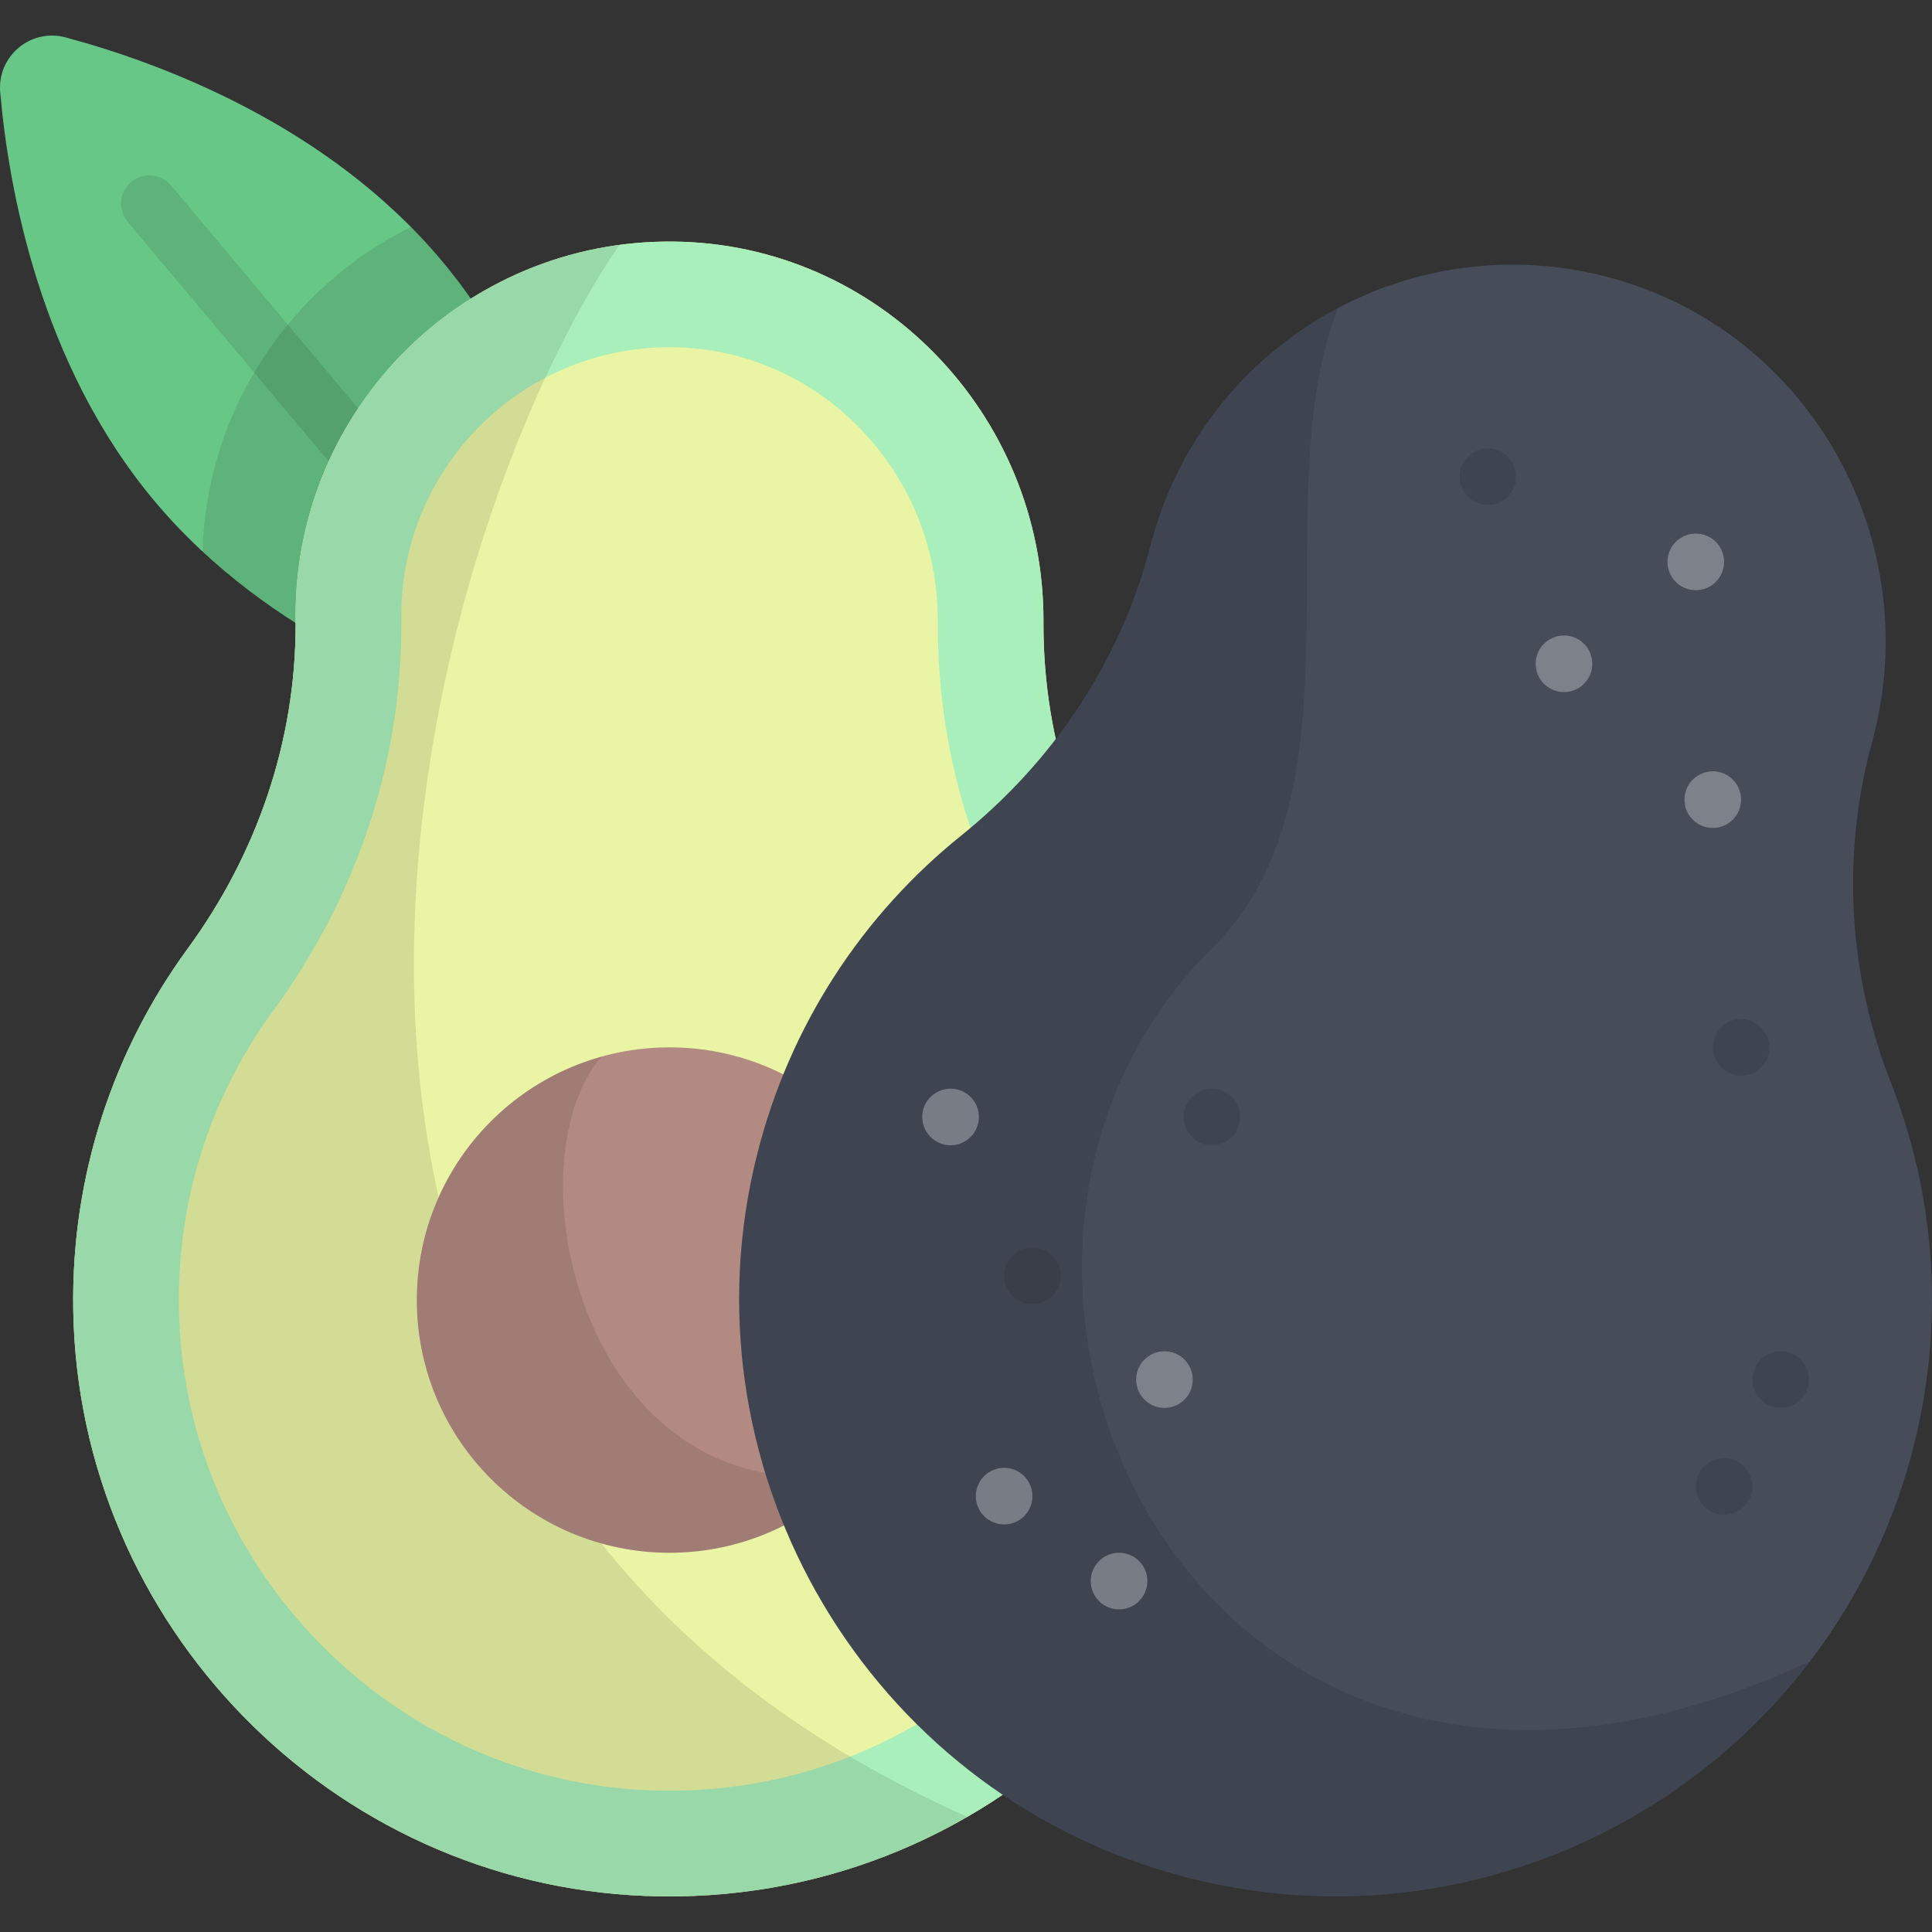 <?xml version="1.0" encoding="iso-8859-1"?>
<!-- Generator: Adobe Illustrator 19.0.0, SVG Export Plug-In . SVG Version: 6.00 Build 0)  -->
<svg version="1.1" id="Capa_1" xmlns="http://www.w3.org/2000/svg" xmlns:xlink="http://www.w3.org/1999/xlink" x="0px" y="0px"
	 viewBox="0 0 511.998 511.998" style="enable-background:new 0 0 511.998 511.998;" xml:space="preserve">
<rect x="0" y="0" width="511.998" height="511.998" fill="#333333" stroke="none"/>
<path style="fill:#67C787;" d="M117.038,69.066c30.416,36.249,38.724,82.972,40.953,108.413c0.837,9.559-8.061,17.025-17.329,14.54
	c-24.667-6.613-69.238-22.908-99.655-59.157C10.592,96.614,2.284,49.89,0.055,24.45C-0.783,14.891,8.116,7.424,17.384,9.909
	C42.051,16.522,86.621,32.817,117.038,69.066z"/>
<path style="opacity:0.1;enable-background:new    ;" d="M157.991,177.479c-2.229-25.441-10.537-72.164-40.953-108.413
	c-2.616-3.117-5.342-6.076-8.145-8.904c-31.924,15.775-54.127,48.236-55.21,85.993c29.136,27.07,65.559,40.122,86.979,45.864
	C149.931,194.504,158.829,187.038,157.991,177.479z"/>
<path style="opacity:0.1;enable-background:new    ;" d="M118.465,155.465c-2.141,0-4.266-0.911-5.749-2.679L33.84,58.785
	c-2.663-3.174-2.249-7.904,0.924-10.566c3.174-2.664,7.904-2.248,10.566,0.924l78.876,94.001c2.663,3.174,2.249,7.904-0.924,10.566
	C121.877,154.89,120.166,155.465,118.465,155.465z"/>
<path style="fill:#E9F4A4;" d="M276.528,165.663v-1.311c0-54.64-43.704-99.931-98.343-100.336
	c-55.073-0.408-99.846,44.113-99.846,99.092v2.545c0,30.898-10.316,60.743-28.557,85.682c-19.574,26.761-30.937,59.905-30.374,95.73
	c1.312,83.531,68.364,152.205,151.844,155.388c90.103,3.436,164.228-68.59,164.228-157.928c0-35.101-11.446-67.524-30.806-93.75
	C286.466,226.11,276.528,196.32,276.528,165.663z"/>
<path style="fill:#A8EFBB;" d="M304.673,250.774c-18.207-24.664-28.145-54.454-28.145-85.111v-1.311
	c0-54.64-43.705-99.931-98.343-100.336c-55.073-0.408-99.846,44.113-99.846,99.092v2.545c0,30.898-10.316,60.743-28.557,85.682
	c-19.574,26.761-30.937,59.905-30.374,95.729c1.312,83.531,68.364,152.205,151.844,155.388
	c90.103,3.436,164.228-68.59,164.228-157.928C335.48,309.424,324.033,277,304.673,250.774z M269.391,436.483
	c-24.56,24.56-57.218,38.088-91.952,38.088c-0.002,0-0.002,0-0.004,0c-1.697,0-3.418-0.033-5.117-0.098
	c-33.172-1.266-64.345-15.169-87.773-39.151c-23.429-23.981-36.619-55.481-37.141-88.697c-0.448-28.571,8.19-55.806,24.979-78.76
	c22.215-30.371,33.957-65.715,33.957-102.212v-2.545c0-39.202,31.892-71.095,71.095-71.095l0.543,0.002
	c38.902,0.288,70.552,32.738,70.552,72.337v1.311c0,36.766,11.625,71.947,33.617,101.74c16.574,22.451,25.334,49.119,25.334,77.121
	C307.479,379.263,293.953,411.921,269.391,436.483z"/>
<path style="opacity:0.1;enable-background:new    ;" d="M164.14,64.905c-48.441,6.496-85.801,47.983-85.801,98.203v2.545
	c0,30.898-10.316,60.743-28.557,85.682c-19.574,26.761-30.937,59.905-30.374,95.729c1.312,83.531,68.364,152.205,151.844,155.388
	c31.055,1.184,60.211-6.598,85.089-20.962C41.741,385.943,111.117,141.971,164.14,64.905z"/>
<circle style="fill:#B38A82;" cx="177.43" cy="344.529" r="66.97"/>
<path style="opacity:0.1;enable-background:new    ;" d="M226.468,390.118c-71.11,12.594-92.238-80.764-67.064-110.088
	c-28.226,7.875-48.941,33.757-48.941,64.495c0,36.987,29.984,66.97,66.97,66.97C196.802,411.495,214.241,403.263,226.468,390.118z"
	/>
<path style="fill:#464D59;" d="M495.927,197.366l0.339-1.266c14.142-52.779-16.351-107.838-69.024-122.37
	c-53.091-14.648-107.861,16.768-122.091,69.874l-0.659,2.458c-7.997,29.845-25.686,56.004-49.76,75.371
	c-25.833,20.783-45.387,49.856-54.116,84.606c-20.352,81.024,26.641,164.713,106.452,189.394
	c86.143,26.639,176.385-23.747,199.507-110.041c9.085-33.904,6.421-68.186-5.492-98.529
	C489.882,258.325,487.993,226.979,495.927,197.366z"/>
<path style="opacity:0.1;enable-background:new    ;" d="M479.66,440.286c-163.616,75.816-243.546-104.785-158.501-188.92
	c42.048-41.598,13.615-119.129,33.458-169.745c-23.536,12.43-42.032,34.245-49.465,61.983l-0.658,2.458
	c-7.997,29.845-25.686,56.004-49.76,75.371c-25.833,20.783-45.387,49.856-54.116,84.606
	c-20.352,81.024,26.641,164.713,106.452,189.393C372.736,515.739,440.777,491.282,479.66,440.286z"/>
<g style="opacity:0.3;">
	<circle style="fill:#FFFFFF;" cx="251.91" cy="296.009" r="7.501"/>
	<circle style="fill:#FFFFFF;" cx="266.1" cy="396.489" r="7.501"/>
	<circle style="fill:#FFFFFF;" cx="308.59" cy="365.609" r="7.501"/>
	<circle style="fill:#FFFFFF;" cx="296.56" cy="418.999" r="7.501"/>
	<circle style="fill:#FFFFFF;" cx="449.4" cy="148.909" r="7.501"/>
	<circle style="fill:#FFFFFF;" cx="453.9" cy="211.909" r="7.501"/>
	<circle style="fill:#FFFFFF;" cx="414.47" cy="175.909" r="7.501"/>
</g>
<g style="opacity:0.1;">
	<circle cx="273.6" cy="338.109" r="7.501"/>
	<circle cx="321.16" cy="296.009" r="7.501"/>
	<circle cx="461.4" cy="277.559" r="7.501"/>
	<circle cx="394.31" cy="126.329" r="7.501"/>
	<circle cx="456.9" cy="393.939" r="7.501"/>
	<circle cx="471.9" cy="365.609" r="7.501"/>
</g>
<g>
</g>
<g>
</g>
<g>
</g>
<g>
</g>
<g>
</g>
<g>
</g>
<g>
</g>
<g>
</g>
<g>
</g>
<g>
</g>
<g>
</g>
<g>
</g>
<g>
</g>
<g>
</g>
<g>
</g>
</svg>
